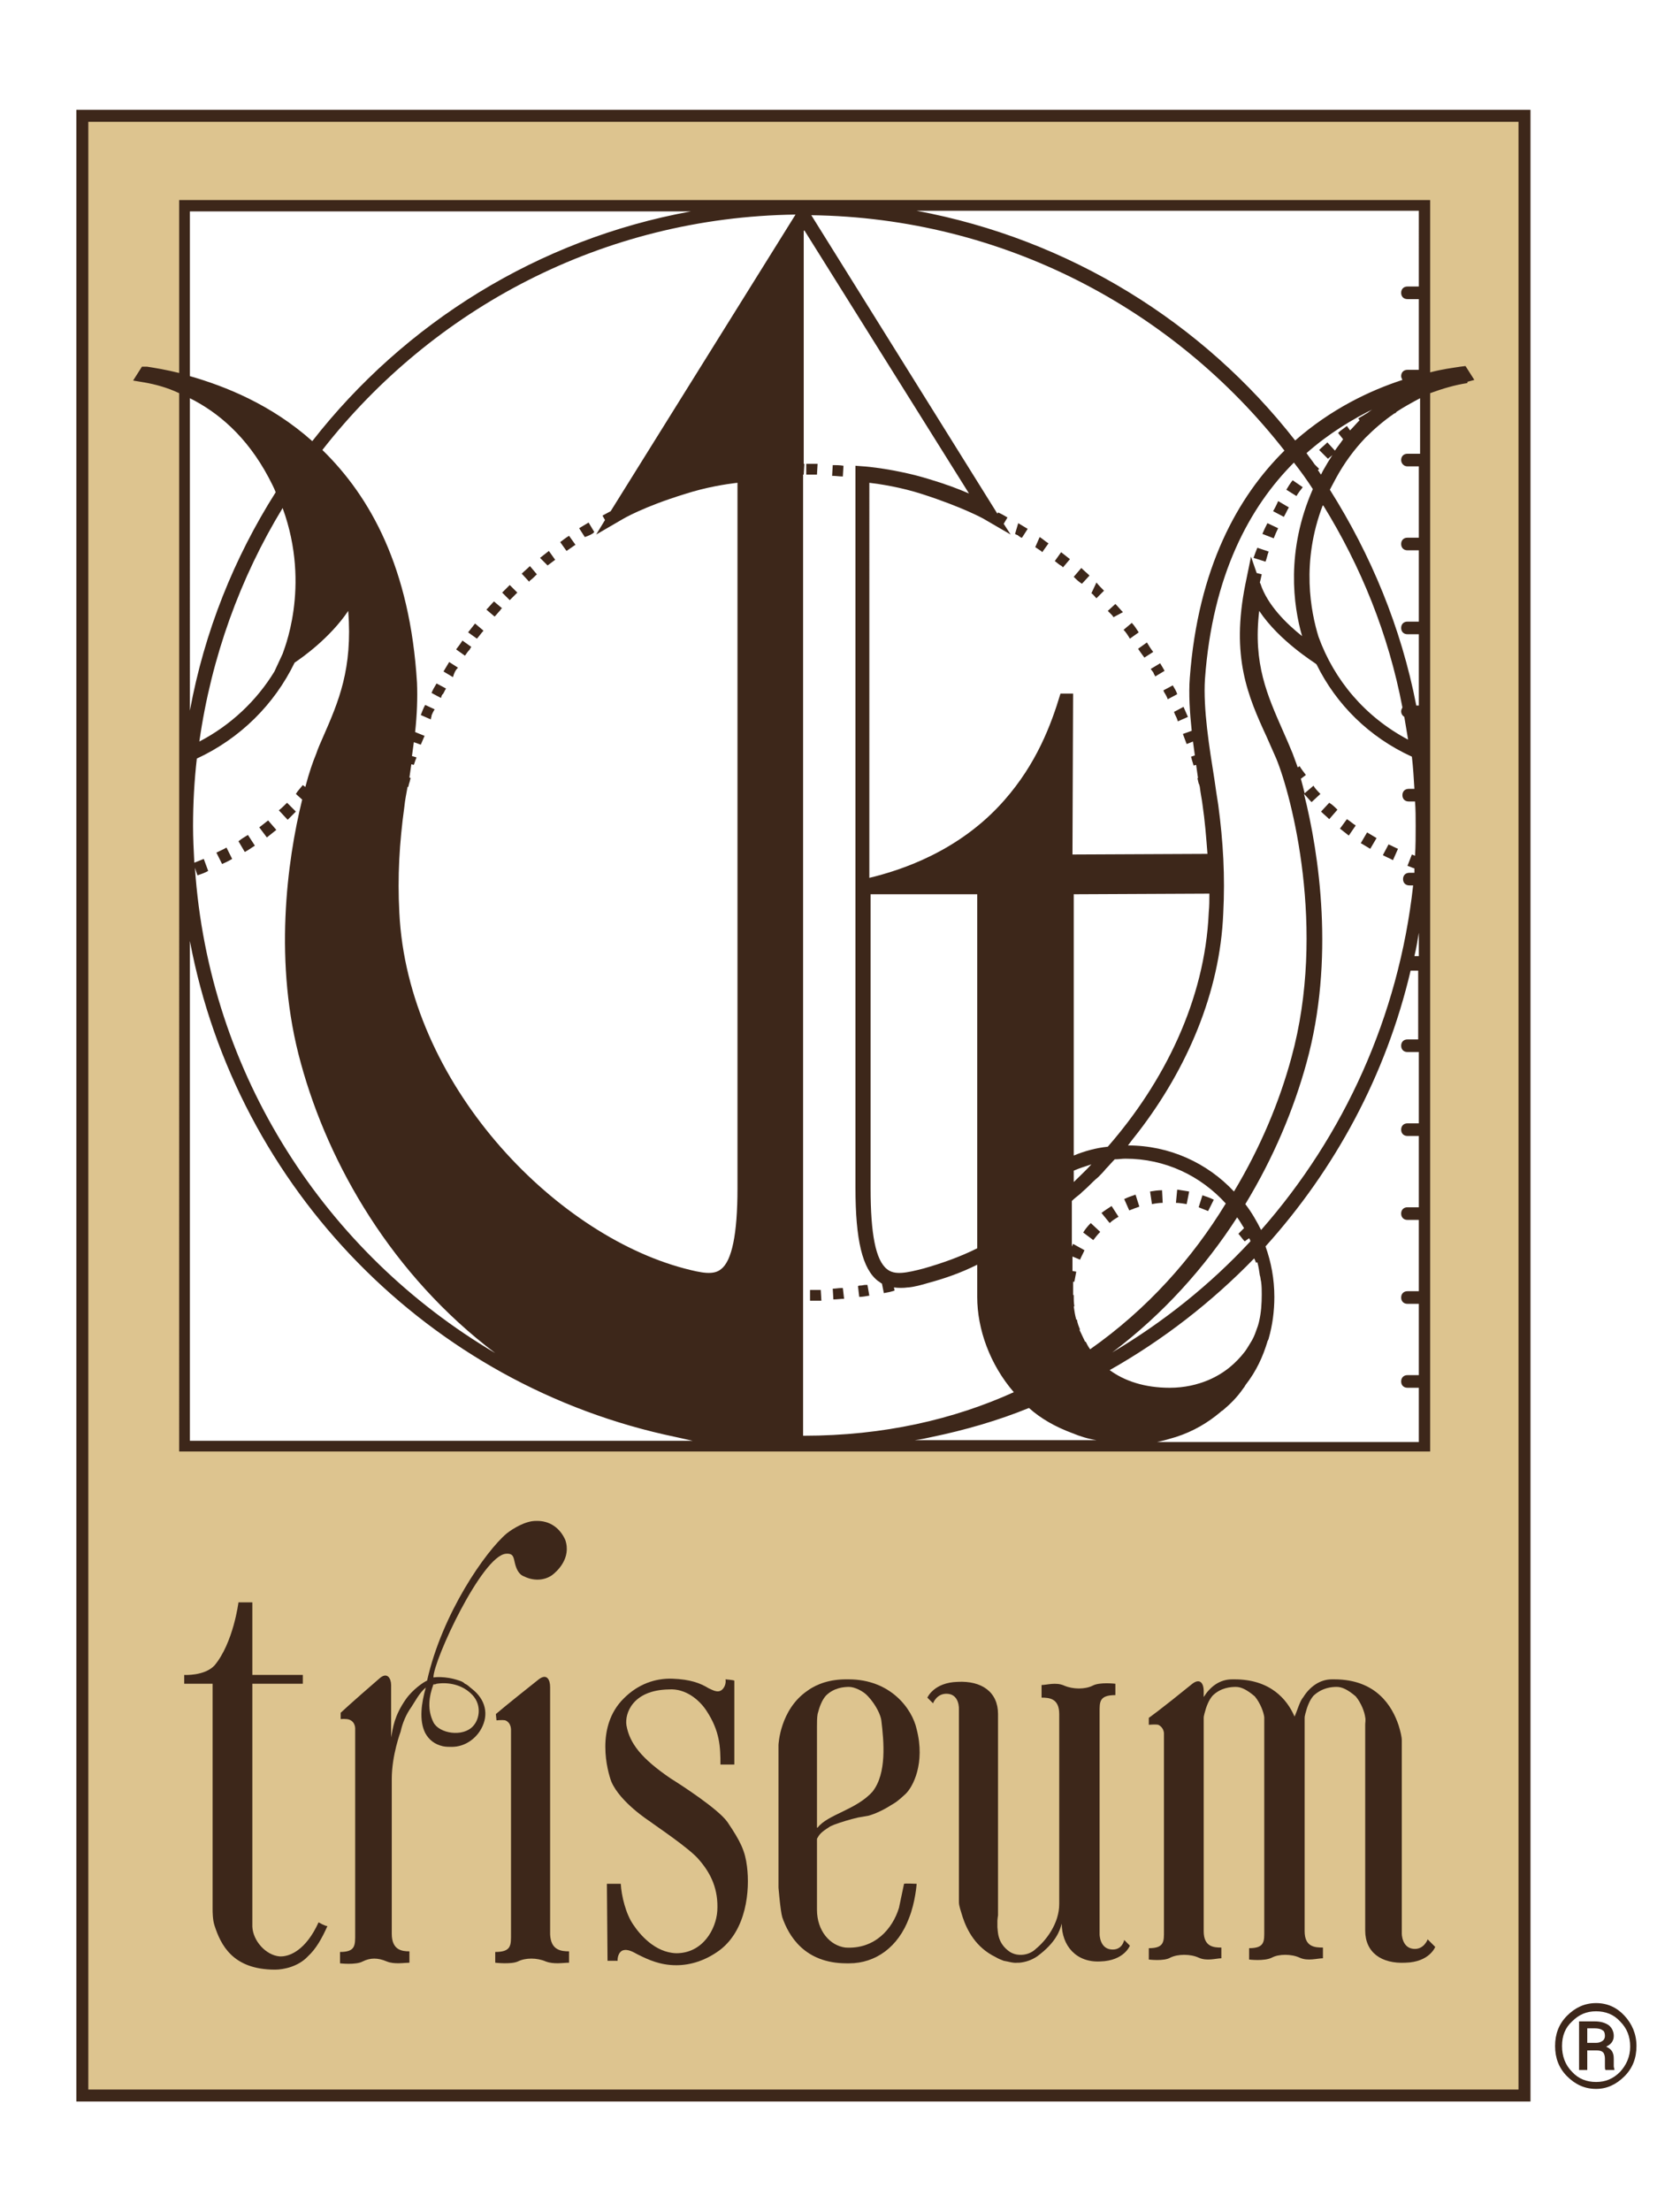 <?xml version="1.0" encoding="utf-8"?>
<!-- Generator: Adobe Illustrator 19.2.0, SVG Export Plug-In . SVG Version: 6.00 Build 0)  -->
<svg version="1.1" id="Layer_1" xmlns="http://www.w3.org/2000/svg" xmlns:xlink="http://www.w3.org/1999/xlink" x="0px" y="0px"
	 viewBox="0 0 266.3 350.3" style="enable-background:new 0 0 266.3 350.3;" xml:space="preserve">
<style type="text/css">
	.st0{fill:#DDC48F;}
	.st1{fill:#3D271A;}
</style>
<g>
	<g>
		<g>
			<path class="st0" d="M12.3,18.3v313.5h229.5V18.3H12.3z M225.8,229.3h-197V32.8h197V229.3z"/>
			<g>
				<path class="st1" d="M51.9,305.2c-0.9,2-1.8,3.6-3.1,4.8c-1.5,1.6-3.8,2.1-5.2,2.1c-6.7,0-8.6-3.9-9.6-7
					c-0.3-0.9-0.3-2.2-0.3-2.6v-8.4v-27.3h-4.5v-1.4c0,0,3.2,0.2,4.8-1.5c3-3.6,3.8-10,3.8-10H40v11.5H48v1.4H40
					c0,6.7,0,13.4,0,13.4v15.5v7.6c0,0,0,0.5,0,0.7c0,0.3,0,0.8,0,1.3c0.1,2.2,2.1,4.5,4.3,4.7c1.6,0.1,4.2-1,6.2-5.4
					C50.5,304.6,51.5,305.2,51.9,305.2z"/>
				<path class="st1" d="M76.3,273.9c-0.8,1.5-2.5,2.9-4.7,2.9c-0.5,0-0.9,0-1.4-0.1c-1.3-0.3-2.2-1-2.8-2.1c-1-2-0.6-4.8,0.1-7.2
					c-1,0.8-1.7,2.2-2.3,3.1c-0.8,1.1-1.4,2.5-1.7,3.9c0,0-1.4,3.7-1.4,7.5c0,9.1,0,24.5,0,24.5c0,2.6,1.6,2.8,2.8,2.8v1.8
					c-0.8,0-2.4,0.3-3.6-0.2c-1.4-0.6-2.6-0.6-3.8,0c-1.1,0.6-3.6,0.3-3.6,0.3v-1.8c2.5,0,2.4-1.1,2.4-2.9v-32.4
					c0,0,0.1-1.1-0.9-1.5c-0.5-0.2-1.4-0.1-1.4-0.1v-1c0,0,1.7-1.6,6.1-5.4c1.3-1.2,1.9,0,1.9,1c0,0.1,0,8.3,0,8.3
					c0.3-1.6,0.5-3.4,2.3-6c1.1-1.6,2.9-2.8,3.4-3c2.4-10.7,9.3-20.5,12.6-23.3c1-0.8,3-2,4.6-2c2.3-0.1,3.9,1.2,4.7,3
					c1,2.9-1.3,5-2.1,5.6c-1.3,0.9-3,0.9-4.4,0.2c-0.9-0.3-1.3-1.3-1.5-2.2c-0.2-0.8-0.2-1.5-1.4-1.4c-3.8,0.3-11.5,16.9-11.5,19.6
					c0,0,1.8-0.3,4.1,0.5c0.3,0.1,0.6,0.2,0.9,0.5c0.5,0.2,0.8,0.6,1.1,0.8C77,269.3,77.5,271.7,76.3,273.9z M74.6,268.3
					c-1.4-1.3-3.4-1.8-5.4-1.5c-0.2,0.1-0.3,0.1-0.5,0.1c-0.7,1.9-1,4,0,6c0.9,1.8,4.7,2.4,6.3,0.6
					C76.1,272.3,76.4,269.9,74.6,268.3z M90.2,309.2v1.8c-0.9,0-2.4,0.3-3.7-0.2c-1.4-0.6-3.2-0.6-4.4,0c-1.1,0.5-3.6,0.2-3.6,0.2
					v-1.7c2.6,0,2.5-1.1,2.5-2.9V278v-3.8c0,0,0.1-1.2-0.9-1.6c-0.5-0.1-1.4,0-1.4,0l-0.1-1c0,0,1.5-1.3,6.8-5.5
					c1.3-1,1.8,0.1,1.8,1.2c0,1.3,0,21.5,0,21.5c0,6.7,0,17.7,0,17.7C87.3,309,88.9,309.2,90.2,309.2z"/>
				<path class="st1" d="M114.1,309c-2.3,1.7-4.7,2.4-6.9,2.4c-2.6,0-4.5-0.9-6.1-1.7c-0.6-0.3-1.6-1-2.5-0.6
					c-0.8,0.5-0.7,1.6-0.7,1.6h-1.6l-0.1-12.2c0,0,2.1,0,2.2,0c0.1,1.9,0.8,4.8,2,6.5c1,1.5,3.4,4.4,6.8,4.5c4.2,0,6.3-3.8,6.5-6.7
					c0.2-3.4-1-5.9-2.8-8c-1.4-1.8-7-5.5-7.9-6.2c0,0-4.7-3-6.1-6.3c-0.6-1.6-2.6-8.7,2-13.2c2.2-2.2,4.9-3.2,7.7-3.1
					c2.8,0.1,4.4,0.7,5.7,1.5c0.5,0.2,1.5,0.9,2.2,0.2c0.7-0.7,0.5-1.6,0.5-1.6s1.2,0.1,1.4,0.2v13.3h-2.2c0-2.8-0.1-5.3-2.2-8.5
					c-1.1-1.7-3.3-3.6-6-3.4c-5.7,0.1-7,3.8-6.7,5.7c0.5,2.8,2.3,5.2,7,8.4c1.6,1,7.5,4.8,9,6.9c2.1,3.1,2.8,4.6,3.1,7
					C118.9,299.6,118.3,305.8,114.1,309z"/>
				<path class="st1" d="M137.7,287.7c-0.6,0.1-1.1,0.2-1.7,0.3c-1.3,0.3-2.6,0.7-3.7,1.1c-0.2,0.1-0.5,0.2-0.7,0.3
					c-0.9,0.6-1.6,1-2,1.8c-0.1,0.1-0.1,0.2-0.1,0.3v11.1c0,3.4,2.1,5.7,4.5,6c4.7,0.3,7.5-3,8.5-6.3c0.3-1.4,0.8-3.8,0.8-3.8
					c0.3-0.1,1.6,0,2,0c0,0-0.2,2.9-1.2,5.4c-1.7,4.6-5.3,7.2-9.5,7.2c0,0-0.1,0-0.2,0c0,0-0.1,0-0.2,0c-6.7,0-9.2-4.4-10.2-7.3
					c-0.3-1-0.6-4.7-0.6-4.7v-22.6c0,0,0.2-5.6,4.6-8.6c1.5-1.1,3.6-1.8,6.1-1.8c0.1,0,0.1,0,0.2,0c0.1,0,0.1,0,0.2,0
					c6.7,0,10.1,4.7,10.8,7.9c1.4,5.4-0.6,9.2-1.8,10.3c-1.2,1.1-1.5,1.3-2.2,1.7C139.6,287.1,138.1,287.6,137.7,287.7z
					 M129.6,289.6c1.6-2.1,6.1-2.8,8.7-5.7c2.3-2.9,1.8-8,1.4-11.3c-0.1-0.8-0.8-2.4-2.1-3.8c-0.8-0.9-2.2-1.5-3-1.5
					c-0.8,0-2.4,0.1-3.7,1.4c-0.6,0.7-1,1.7-1.3,2.9c-0.1,0.6-0.1,1.3-0.1,2V289.6z"/>
				<path class="st1" d="M179.1,308.3c0,0-0.9,2.4-4.7,2.5c-3.8,0.2-6.1-2.5-6.1-6c-0.3,1.1-0.9,3-3.9,5.2c-0.9,0.6-1.8,0.9-2.8,1
					c-0.1,0-0.2,0-0.2,0h-0.1c-0.7,0.1-1.5-0.2-2.2-0.3c-0.5-0.2-0.8-0.3-1.3-0.6c-3.1-1.5-4.5-4.2-5.2-6.3c-0.3-1-0.6-1.8-0.6-2.4
					v-0.2v-11.4v-6.2v-1v-4.9v-6.9c0,0,0.1-2.2-1.7-2.4c-1.8-0.2-2.4,1.5-2.4,1.5l-0.9-0.9c0,0,1-2.4,4.8-2.5
					c3.8-0.2,6.4,1.6,6.4,5.1c0,1,0,2.9,0,4.4v1.5v12.9v1.6v11.5c0,0-0.1,0.6-0.1,0.8c0,0.2,0,0.7,0,1.1c0.1,0.5-0.1,2.5,2,3.9
					c1.3,0.8,3.1,0.5,4.1-0.5c1.6-1.3,3.7-4,3.7-7.1v-1.7c0-6.3,0-10.8,0-10.8v-13.5c0-2.4,0-4.1,0-4.1c0-2.5-1.6-2.6-2.8-2.6V267
					c0.8,0,2.3-0.5,3.6,0.1c1.4,0.6,3.3,0.6,4.5,0c1.1-0.6,3.6-0.3,3.6-0.3v1.8c-2.6,0-2.5,1.1-2.5,2.8v3.9v24.1v0.2v0.9v6
					c0,0,0,2.2,1.8,2.4c1.8,0.2,2.1-1.5,2.1-1.5L179.1,308.3z"/>
				<path class="st1" d="M227.5,308.5c0,0-0.9,2.4-4.7,2.5c-3.8,0.2-6.4-1.6-6.4-5.1c0-1,0-2.8,0-4.4v-1.4v-13v-1.6v-11.5
					c0,0,0-0.6,0-0.8c0-0.2,0.1-0.7,0-1.1c-0.1-0.8-0.6-2.2-1.5-3.3c-1.3-1.1-2.2-1.5-3-1.5c-0.8,0-2.3,0.1-3.7,1.4
					c-0.6,0.7-1,1.7-1.3,2.9c0,0.1-0.1,0.3-0.1,0.6c0,9,0,16.2,0,16.2v13.5c0,2.4,0,4.1,0,4.1c0,2.5,1.6,2.6,2.9,2.6v1.7
					c-0.9,0-2.4,0.5-3.7-0.1c-1.3-0.6-3.3-0.6-4.4,0c-1.2,0.6-3.6,0.3-3.6,0.3v-1.8c2.5,0,2.4-1.1,2.4-2.8v-5.5v-7.7v-18.7
					c0,0,0-0.6,0-0.8c0-0.2,0-0.7,0-1.1c-0.1-0.8-0.6-2.2-1.5-3.3c-1.3-1.1-2.2-1.5-3-1.5c-0.8,0-2.4,0.1-3.7,1.4
					c-0.6,0.7-1,1.7-1.3,2.9c0,0.1-0.1,0.3-0.1,0.6c0,9,0,16.2,0,16.2v13.5c0,2.4,0,4.1,0,4.1c0,2.5,1.6,2.6,2.8,2.6v1.7
					c-0.8,0-2.3,0.5-3.6-0.1c-1.3-0.6-3.3-0.6-4.5,0c-1,0.6-3.4,0.3-3.4,0.3v-1.8c2.5,0,2.4-1.1,2.4-2.8v-3.9v-24.3v-1.7v-1.2
					c0,0,0.1-1-0.9-1.5c-0.5-0.1-1.5,0-1.5,0v-1.1c0,0,1.6-1.1,6.9-5.4c1.3-1,1.8,0.1,1.8,1.1c0,0.1,0,0.2,0,0.5v0.5
					c1-1.6,2.5-2.8,4.5-2.8c0.1,0,0.1,0,0.2,0c0.1,0,0.1,0,0.2,0c5.6,0,8.3,3.1,9.5,5.9c0.5-1.1,0.8-2.4,1.4-3.1
					c1-1.6,2.6-2.8,4.5-2.8c0.1,0,0.1,0,0.2,0c0.1,0,0.1,0,0.2,0c6.7,0,9.2,4.3,10.2,7.3c0.3,1,0.5,1.8,0.5,2.4v0.2v11.4v6.2v1v4.9
					v6.9c0,0,0,2.2,1.8,2.4c1.7,0.2,2.3-1.5,2.3-1.5L227.5,308.5z"/>
			</g>
			<g>
				<path class="st1" d="M242.6,333H12.1V17.4h230.5V333z M14,331.1h226.7V19.3H14V331.1z"/>
			</g>
		</g>
		<g>
			<path class="st1" d="M179.4,98.7l-1.3,1.1c0.4,0.4,0.7,0.9,1,1.4l1.4-1C180.1,99.6,179.8,99.1,179.4,98.7z"/>
			<path class="st1" d="M170.2,91.4c0.4,0.4,0.8,0.8,1.3,1.1l1.2-1.3c-0.4-0.4-0.9-0.8-1.3-1.2L170.2,91.4z"/>
			<path class="st1" d="M173,94c0.3,0.2,0.5,0.5,0.7,0.7c0,0,0.1,0.1,0.1,0.1h0c0,0,0,0,0,0l0,0c0,0,0,0,0,0l0,0c0,0,0,0,0,0
				c0,0,0,0,0,0c0,0,0,0,0,0l0,0c0,0,0,0,0,0c0,0,0,0,0,0c0,0,0,0,0,0c0,0,0,0,0,0c0,0,0,0,0,0l0,0c0,0,0,0,0,0c0,0,0,0,0,0
				c0,0,0,0,0,0c0,0,0,0,0,0c0,0,0,0,0,0c0,0,0,0,0,0c0,0,0,0,0,0c0,0,0,0,0,0c0,0,0,0,0,0c0,0,0,0,0,0c0,0,0,0,0,0c0,0,0,0,0,0l0,0
				c0,0,0,0,0,0c0,0,0,0,0,0c0,0,0,0,0,0l1.2-1.2c-0.4-0.4-0.8-0.8-1.2-1.3L173,94z"/>
			<path class="st1" d="M129.1,75.2L129.1,75.2C129.1,75.2,129.1,75.2,129.1,75.2L129.1,75.2C129.2,75.3,129.2,75.3,129.1,75.2
				L129.1,75.2C129.2,75.3,129.2,75.3,129.1,75.2C129.2,75.3,129.2,75.3,129.1,75.2c0.1,0,0.1,0,0.1,0h0c0,0,0,0,0,0s0,0,0,0h0
				c0,0,0,0,0,0c0,0,0,0,0,0c0,0,0,0,0,0h0c0,0,0,0,0,0c0,0,0,0,0,0c0.1,0,0.2,0,0.3,0l0.1-1.7c-0.6,0-1.2,0-1.8,0l0,1.7
				C128.4,75.2,128.7,75.2,129.1,75.2C129.1,75.2,129.1,75.2,129.1,75.2z"/>
			<path class="st1" d="M175.6,96.8c0.1,0.1,0.3,0.3,0.4,0.4v0c0,0,0,0,0,0c0,0,0,0,0,0l0,0c0,0,0,0,0,0v0c0,0,0,0,0,0c0,0,0,0,0,0
				c0,0,0,0,0,0c0,0,0,0,0,0c0,0,0,0,0,0c0,0,0,0,0,0c0,0,0,0,0,0l0,0c0,0,0,0,0,0c0,0,0,0,0,0c0,0,0,0,0,0v0c0,0,0,0,0,0l0,0
				c0.2,0.2,0.4,0.4,0.5,0.6L178,97c-0.4-0.4-0.8-0.9-1.2-1.3L175.6,96.8z"/>
			<path class="st1" d="M160.9,84.6c0.1,0.1,0.2,0.1,0.4,0.2c0,0,0,0,0,0c0,0,0,0,0,0c0,0,0,0,0,0s0,0,0,0c0,0,0,0,0,0s0,0,0,0
				s0,0,0,0c0,0,0,0,0,0c0,0,0,0,0,0l0,0c0,0,0,0,0,0c0,0,0,0,0,0c0,0,0,0,0,0h0c0,0,0.1,0,0.1,0.1c0,0,0,0,0,0s0,0,0,0c0,0,0,0,0,0
				v0c0,0,0,0,0,0c0.1,0,0.1,0.1,0.2,0.1h0c0,0,0,0,0,0l0,0c0,0,0,0,0,0l0,0c0,0,0,0,0,0h0c0,0,0,0,0,0c0,0,0,0,0,0c0,0,0,0,0,0
				c0,0,0,0,0,0c0,0,0,0,0,0c0,0,0,0,0,0c0,0,0,0,0,0c0,0,0,0,0,0c0,0,0,0,0,0c0,0,0,0,0,0c0,0,0,0,0,0c0,0,0,0,0,0
				c0.1,0.1,0.2,0.2,0.4,0.2l0.9-1.4c-0.5-0.3-1-0.6-1.5-0.9L160.9,84.6z"/>
			<path class="st1" d="M128.9,204.4L128.9,204.4L128.9,204.4L128.9,204.4C128.9,204.4,128.9,204.4,128.9,204.4L128.9,204.4
				L128.9,204.4L128.9,204.4l-0.1,0h0h0c0,0,0,0,0,0h0h0h0h0h0h0c0,0,0,0,0,0h0h0h0h0h0c-0.1,0-0.3,0-0.4,0l0,1.7c0.6,0,1.2,0,1.8,0
				l-0.1-1.7C129.6,204.4,129.3,204.4,128.9,204.4L128.9,204.4z"/>
			<path class="st1" d="M133.7,73.8c-0.6-0.1-1.2-0.1-1.7-0.1l-0.1,1.7c0.6,0,1.1,0.1,1.7,0.1L133.7,73.8z"/>
			<path class="st1" d="M133.4,204.1C133.4,204.1,133.4,204.1,133.4,204.1L133.4,204.1C133.4,204.1,133.4,204.1,133.4,204.1
				C133.4,204.1,133.4,204.1,133.4,204.1L133.4,204.1C133.4,204.1,133.4,204.1,133.4,204.1C133.3,204.1,133.3,204.1,133.4,204.1
				l-0.1,0c0,0,0,0,0,0c-0.4,0-0.9,0.1-1.3,0.1l0.1,1.7c0.6,0,1.2-0.1,1.7-0.1l-0.2-1.7C133.6,204.1,133.5,204.1,133.4,204.1
				L133.4,204.1z"/>
			<path class="st1" d="M167.2,88.9c0.4,0.3,0.7,0.6,1.1,0.8l0,0c0,0,0,0,0,0c0,0,0,0,0,0c0,0,0,0,0,0s0,0,0,0c0,0,0,0,0,0
				c0,0,0,0,0,0l0,0c0.1,0.1,0.1,0.1,0.2,0.2l1.1-1.3c-0.5-0.4-0.9-0.7-1.4-1.1L167.2,88.9z"/>
			<path class="st1" d="M164.1,86.7c0.3,0.2,0.6,0.4,0.9,0.6h0c0,0,0.1,0,0.1,0.1c0,0,0,0,0,0c0,0,0,0,0,0c0,0,0,0,0,0c0,0,0,0,0,0
				c0,0,0,0,0,0s0,0,0,0c0,0,0,0,0,0c0,0,0,0,0,0c0,0,0,0,0,0c0,0,0,0,0,0c0,0,0,0,0,0c0,0,0,0,0,0c0,0,0,0,0,0c0,0,0,0,0,0
				c0,0,0,0,0,0c0,0,0,0,0,0c0,0,0,0,0,0c0,0,0,0,0,0c0,0,0,0,0,0c0,0,0,0,0,0c0,0,0,0,0,0c0,0,0,0,0,0c0,0,0,0,0,0h0c0,0,0,0,0,0
				c0,0,0,0,0,0c0,0,0,0,0,0c0,0,0.1,0.1,0.1,0.1l1-1.4c-0.5-0.3-0.9-0.7-1.4-1L164.1,86.7z"/>
			<path class="st1" d="M185.9,108.6l-1.5,0.8c0.1,0.1,0.1,0.3,0.2,0.4c0,0,0,0,0,0c0,0,0,0,0,0c0,0,0,0,0,0l0,0c0,0,0,0,0,0
				c0.2,0.3,0.4,0.7,0.5,1l1.5-0.8C186.5,109.6,186.2,109.1,185.9,108.6z"/>
			<path class="st1" d="M72.5,105.9L72.5,105.9C72.5,105.9,72.5,105.9,72.5,105.9C72.5,105.8,72.5,105.8,72.5,105.9
				C72.5,105.8,72.5,105.8,72.5,105.9C72.5,105.8,72.5,105.8,72.5,105.9C72.5,105.8,72.5,105.8,72.5,105.9
				C72.5,105.8,72.5,105.8,72.5,105.9C72.5,105.8,72.5,105.8,72.5,105.9C72.5,105.8,72.5,105.8,72.5,105.9c0.1-0.1,0.1-0.1,0.1-0.1
				c0,0,0,0,0,0c0,0,0,0,0,0s0,0,0,0c0,0,0,0,0,0c0,0,0,0,0,0c0,0,0,0,0,0v0c0,0,0,0,0,0c0,0,0,0,0,0s0,0,0,0c0,0,0,0,0,0
				c0,0,0,0,0,0c0,0,0,0,0,0c0,0,0,0,0,0c0,0,0,0,0,0c0,0,0,0,0,0c0,0,0,0,0,0l-1.4-0.9c-0.3,0.5-0.6,1-0.9,1.5l1.5,0.9
				C72,106.6,72.2,106.2,72.5,105.9z"/>
			<path class="st1" d="M79.3,96.7C79.3,96.7,79.3,96.7,79.3,96.7C79.3,96.7,79.3,96.7,79.3,96.7C79.3,96.7,79.3,96.7,79.3,96.7
				C79.3,96.7,79.3,96.7,79.3,96.7C79.3,96.7,79.3,96.7,79.3,96.7L79.3,96.7C79.4,96.7,79.4,96.7,79.3,96.7
				C79.4,96.7,79.4,96.7,79.3,96.7c0.1-0.2,0.2-0.3,0.3-0.3l-1.3-1.1c-0.4,0.4-0.8,0.9-1.2,1.3l1.3,1.1C78.8,97.3,79,97,79.3,96.7z"
				/>
			<path class="st1" d="M76.5,100.1L76.5,100.1C76.5,100.1,76.5,100.1,76.5,100.1C76.5,100.1,76.5,100.1,76.5,100.1
				C76.5,100.1,76.5,100.1,76.5,100.1C76.5,100.1,76.5,100.1,76.5,100.1C76.5,100.1,76.5,100.1,76.5,100.1
				C76.5,100.1,76.5,100.1,76.5,100.1C76.5,100.1,76.5,100.1,76.5,100.1C76.5,100,76.5,100,76.5,100.1c0.1-0.1,0.1-0.1,0.1-0.1
				c0,0,0,0,0,0c0,0,0,0,0,0s0,0,0,0s0,0,0,0c0,0,0,0,0,0c0,0,0,0,0,0c0,0,0,0,0,0s0,0,0,0c0,0,0,0,0,0c0,0,0,0,0,0c0,0,0,0,0,0
				c0,0,0,0,0,0c0,0,0,0,0,0c0,0,0,0,0,0c0,0,0,0,0,0c0,0,0,0,0,0c0,0,0,0,0,0s0,0,0,0s0,0,0,0c0,0,0,0,0,0c0,0,0,0,0,0c0,0,0,0,0,0
				c0,0,0,0,0,0c0,0,0,0,0,0c0,0,0,0,0,0c0,0,0,0,0,0c0,0,0,0,0,0c0,0,0,0,0,0c0,0,0,0,0,0c0,0,0,0,0,0c0,0,0,0,0,0c0,0,0,0,0,0
				c0,0,0,0,0,0c0,0,0,0,0,0c0,0,0,0,0,0c0,0,0,0,0,0c0,0,0,0,0,0c0,0,0,0,0,0c0,0,0,0,0,0c0,0,0,0,0,0c0,0,0,0,0,0c0,0,0,0,0,0
				c0,0,0,0,0,0c0,0,0,0,0,0l0,0c0,0,0,0,0,0l0,0c0,0,0,0,0,0s0,0,0,0c0,0,0,0,0,0c0,0,0,0,0,0c0,0,0,0,0,0c0,0,0,0,0,0c0,0,0,0,0,0
				c0,0,0,0,0,0c0,0,0,0,0,0c0,0,0,0,0,0s0,0,0,0l0,0c0,0,0,0,0,0l0,0c0,0,0,0,0-0.1l0,0c0,0,0,0,0,0v0l-1.3-1.1
				c-0.4,0.5-0.7,0.9-1.1,1.4l1.4,1C76.2,100.5,76.3,100.3,76.5,100.1z"/>
			<path class="st1" d="M74.3,103.1L74.3,103.1C74.3,103,74.3,103,74.3,103.1L74.3,103.1C74.3,103,74.3,103,74.3,103.1L74.3,103.1
				C74.3,103,74.4,103,74.3,103.1C74.4,103,74.4,103,74.3,103.1c0.1-0.1,0.1-0.1,0.1-0.1s0,0,0,0c0,0,0,0,0,0c0,0,0,0,0,0l0,0
				c0,0,0,0,0,0h0c0,0,0,0,0,0l0,0c0,0,0,0,0,0c0,0,0,0,0,0c0.1-0.2,0.2-0.3,0.3-0.5l-1.4-1c-0.3,0.5-0.7,1-1,1.4l1.4,1
				C74,103.5,74.1,103.3,74.3,103.1z"/>
			<path class="st1" d="M70.1,110.1C70.1,110.1,70.1,110.1,70.1,110.1C70.1,110.1,70.1,110.1,70.1,110.1
				C70.1,110,70.1,110,70.1,110.1C70.1,110,70.1,110,70.1,110.1C70.1,110,70.1,110,70.1,110.1C70.1,110,70.1,110,70.1,110.1
				C70.1,110,70.1,110,70.1,110.1C70.1,110,70.1,110,70.1,110.1c0-0.1,0.1-0.1,0.1-0.1v0c0,0,0,0,0,0c0.2-0.3,0.3-0.6,0.5-0.9v0
				c0,0,0,0,0,0v0c0,0,0,0,0,0c0,0,0,0,0,0c0,0,0,0,0,0l0,0c0,0,0,0,0,0c0,0,0,0,0,0c0,0,0,0,0,0c0,0,0,0,0,0c0,0,0,0,0,0
				c0,0,0,0,0,0l-1.5-0.8c-0.3,0.5-0.6,1-0.8,1.5l1.5,0.8C70,110.3,70,110.2,70.1,110.1z"/>
			<path class="st1" d="M137.8,205.3l-0.3-1.7c-0.1,0-0.2,0-0.3,0h0c0,0,0,0,0,0c0,0,0,0,0,0c0,0,0,0,0,0c0,0,0,0,0,0
				c-0.3,0-0.5,0.1-0.8,0.1h0c0,0,0,0,0,0h0c0,0,0,0,0,0h0c0,0,0,0,0,0h0c0,0,0,0,0,0c0,0,0,0,0,0h0c0,0,0,0,0,0h0
				c-0.1,0-0.3,0-0.4,0.1l0.2,1.7C136.7,205.5,137.2,205.4,137.8,205.3z"/>
			<path class="st1" d="M68.4,113.5C68.4,113.5,68.4,113.5,68.4,113.5C68.4,113.5,68.4,113.5,68.4,113.5
				C68.4,113.5,68.4,113.5,68.4,113.5C68.4,113.5,68.4,113.5,68.4,113.5C68.4,113.5,68.4,113.5,68.4,113.5
				C68.4,113.5,68.4,113.4,68.4,113.5C68.4,113.4,68.4,113.4,68.4,113.5L68.4,113.5c0-0.1,0-0.1,0-0.1c0.1-0.3,0.3-0.7,0.5-1
				c0,0,0,0,0,0c0,0,0,0,0,0c0,0,0,0,0,0c0,0,0,0,0,0c0,0,0,0,0,0c0,0,0,0,0,0c0,0,0,0,0,0s0,0,0,0c0,0,0,0,0,0c0,0,0,0,0,0
				l-1.5-0.7c-0.3,0.5-0.5,1.1-0.7,1.6l1.6,0.7C68.3,113.7,68.4,113.6,68.4,113.5z"/>
			<path class="st1" d="M183.9,105.1l-1.5,0.9c0.1,0.1,0.2,0.3,0.3,0.4c0,0,0,0,0,0c0,0,0,0,0,0c0,0,0,0,0,0c0,0,0,0,0,0
				c0,0,0,0,0,0c0,0,0,0,0,0c0,0,0,0,0,0c0,0,0,0,0,0c0,0,0,0,0,0l0,0c0,0,0,0,0,0c0.1,0.1,0.2,0.3,0.2,0.4v0c0,0,0,0,0,0
				c0,0,0,0,0,0c0,0,0,0,0,0c0,0,0,0,0,0s0,0,0,0c0,0,0,0,0,0s0,0,0,0c0,0,0,0,0,0c0,0,0,0,0,0c0,0,0,0,0,0v0
				c0.1,0.1,0.2,0.3,0.2,0.4l1.5-0.9C184.5,106.1,184.2,105.6,183.9,105.1z"/>
			<path class="st1" d="M186.1,112.8c0,0.1,0.1,0.2,0.1,0.3c0,0,0,0,0,0c0,0,0,0,0,0c0,0,0,0,0,0l0,0c0,0,0,0,0,0v0
				c0.2,0.4,0.4,0.8,0.5,1.2l1.6-0.7c-0.2-0.5-0.5-1.1-0.7-1.6L186.1,112.8z"/>
			<path class="st1" d="M81.4,94.5L81.4,94.5C81.4,94.5,81.4,94.4,81.4,94.5L81.4,94.5c0.1-0.1,0.1-0.1,0.1-0.1c0,0,0,0,0,0s0,0,0,0
				l0,0c0,0,0,0,0,0c0,0,0,0,0,0s0,0,0,0c0,0,0,0,0,0c0,0,0,0,0,0c0,0,0,0,0,0c0,0,0,0,0,0c0,0,0,0,0,0c0,0,0,0,0,0c0,0,0,0,0,0
				c0,0,0,0,0,0c0,0,0,0,0,0c0,0,0,0,0,0c0,0,0,0,0,0c0,0,0,0,0,0c0,0,0,0,0,0c0,0,0,0,0,0c0,0,0,0,0,0c0,0,0,0,0,0c0,0,0,0,0,0
				s0,0,0,0c0,0,0,0,0,0c0,0,0,0,0,0c0,0,0,0,0,0c0,0,0,0,0,0c0.2-0.2,0.4-0.4,0.5-0.5l-1.2-1.2c-0.4,0.4-0.8,0.8-1.2,1.2l1.2,1.2
				C81.2,94.7,81.3,94.6,81.4,94.5z"/>
			<path class="st1" d="M181.8,101.8l-1.4,1c0.2,0.3,0.4,0.6,0.7,1l0,0c0,0,0,0,0,0l0,0c0,0,0,0,0,0c0,0,0,0,0,0c0,0,0,0,0,0
				c0,0,0,0,0,0l0,0c0.1,0.1,0.2,0.3,0.3,0.4l1.4-0.9C182.4,102.8,182.1,102.3,181.8,101.8z"/>
			<path class="st1" d="M94,84.5L94,84.5C94,84.5,94.1,84.5,94,84.5C94.1,84.5,94.1,84.5,94,84.5C94.1,84.5,94.1,84.5,94,84.5
				L94,84.5C94.1,84.5,94.1,84.5,94,84.5C94.1,84.5,94.1,84.5,94,84.5C94.1,84.5,94.1,84.5,94,84.5L94,84.5c0.1-0.1,0.1-0.1,0.1-0.1
				c0,0,0,0,0,0s0,0,0,0s0,0,0,0c0,0,0,0,0,0c0,0,0,0,0,0l0,0c0,0,0,0,0,0l0,0c0,0,0,0,0,0h0c0,0,0,0,0,0h0c0,0,0.1-0.1,0.1-0.1
				l-0.9-1.5c-0.5,0.3-1,0.6-1.5,0.9l0.9,1.4C93.3,84.9,93.7,84.7,94,84.5z"/>
			<path class="st1" d="M84,92L84,92C84,92,84,92,84,92C84,92,84,92,84,92C84,92,84,92,84,92C84,92,84,92,84,92C84,92,84,92,84,92
				C84,92,84,92,84,92C84,92,84,92,84,92c0.4-0.3,0.7-0.6,1-0.9h0c0,0,0,0,0,0c0,0,0,0,0,0c0,0,0,0,0,0c0,0,0,0,0,0l0,0
				c0,0,0.1-0.1,0.1-0.1L84,89.7c-0.4,0.4-0.9,0.8-1.3,1.2l1.2,1.3C83.9,92.1,83.9,92.1,84,92z"/>
			<path class="st1" d="M86.8,89.6c0.4-0.3,0.8-0.6,1.2-0.9h0c0,0,0,0,0,0l0,0c0,0,0,0,0,0l0,0c0,0,0,0,0,0c0,0,0,0,0,0c0,0,0,0,0,0
				c0,0,0,0,0,0c0,0,0,0,0,0c0,0,0,0,0,0c0,0,0,0,0,0l-1-1.4c-0.5,0.4-0.9,0.7-1.4,1.1L86.8,89.6C86.8,89.6,86.8,89.6,86.8,89.6z"/>
			<path class="st1" d="M91.1,86.4L91.1,86.4C91.1,86.4,91.1,86.4,91.1,86.4C91.1,86.4,91.1,86.4,91.1,86.4
				C91.1,86.4,91.1,86.4,91.1,86.4c0.1,0,0.1-0.1,0.1-0.1l-1-1.4c-0.5,0.3-1,0.7-1.4,1l1,1.4C90.2,87,90.7,86.7,91.1,86.4z"/>
			<path class="st1" d="M171.7,195.3l1.6,1.2c0.3-0.4,0.7-0.9,1.1-1.3l-1.5-1.4C172.4,194.3,172,194.8,171.7,195.3z"/>
			<path class="st1" d="M190,191.3c0.5,0.2,1,0.4,1.5,0.6l0.9-1.8c-0.6-0.3-1.2-0.5-1.8-0.7L190,191.3z"/>
			<path class="st1" d="M186.4,190.6c0.5,0,1.1,0.1,1.7,0.2l0.4-2c-0.6-0.1-1.3-0.2-1.9-0.3L186.4,190.6z"/>
			<path class="st1" d="M182.3,188.8l0.3,2c0.5-0.1,1.1-0.2,1.7-0.2l-0.1-2C183.5,188.6,182.9,188.7,182.3,188.8z"/>
			<path class="st1" d="M174.6,192.2l1.3,1.6c0.4-0.4,0.9-0.7,1.4-1l-1.1-1.7C175.6,191.5,175.1,191.8,174.6,192.2z"/>
			<path class="st1" d="M178.2,190l0.8,1.8c0.5-0.2,1-0.4,1.6-0.6l-0.6-1.9C179.4,189.5,178.8,189.7,178.2,190z"/>
			<path class="st1" d="M36.8,136.1l-0.9-1.8c-0.5,0.3-1,0.5-1.6,0.8l0.9,1.8C35.7,136.7,36.3,136.4,36.8,136.1z"/>
			<path class="st1" d="M40.4,134l-1.1-1.7c-0.5,0.3-1,0.6-1.5,1l1,1.7C39.4,134.7,39.9,134.3,40.4,134z"/>
			<path class="st1" d="M43.8,131.5l-1.3-1.5c-0.5,0.4-0.9,0.7-1.4,1.1l1.2,1.6C42.8,132.3,43.3,131.9,43.8,131.5z"/>
			<path class="st1" d="M46.9,128.6l-1.4-1.4c-0.4,0.4-0.8,0.8-1.3,1.2l1.4,1.5C46,129.5,46.4,129.1,46.9,128.6z"/>
			<path class="st1" d="M198.7,88.4l1.9,0.6c0.2-0.5,0.3-1.1,0.5-1.6l-1.8-0.6C199.1,87.3,198.9,87.8,198.7,88.4z"/>
			<path class="st1" d="M200.1,84.6l1.8,0.7c0.2-0.5,0.4-1,0.7-1.6l-1.7-0.8C200.6,83.5,200.3,84.1,200.1,84.6z"/>
			<path class="st1" d="M205.5,78.6c0.3-0.5,0.6-0.9,1-1.4l-1.6-1.1c-0.4,0.5-0.7,1-1,1.5L205.5,78.6z"/>
			<path class="st1" d="M201.8,81l1.7,0.9c0.3-0.5,0.5-1,0.8-1.5l-1.7-1C202.4,79.9,202.1,80.5,201.8,81z"/>
			<path class="st1" d="M212.4,131.3c0.5,0.4,0.9,0.7,1.4,1.1l1.1-1.6c-0.5-0.3-0.9-0.7-1.4-1L212.4,131.3z"/>
			<path class="st1" d="M215.7,133.6c0.5,0.3,1,0.6,1.5,0.9l1-1.7c-0.5-0.3-1-0.6-1.5-0.9L215.7,133.6z"/>
			<path class="st1" d="M219.2,135.5c0.5,0.3,1.1,0.5,1.6,0.8l0.8-1.8c-0.5-0.2-1-0.5-1.5-0.7L219.2,135.5z"/>
			<path class="st1" d="M209.4,128.6c0.4,0.4,0.9,0.8,1.3,1.2l1.3-1.5c-0.4-0.4-0.8-0.8-1.3-1.1L209.4,128.6z"/>
			<path class="st1" d="M232.6,60.5l1.1-0.3l-1.4-2.2l-0.8,0.1c-1.3,0.2-2.9,0.4-4.8,0.9V31.7H28.4v27.4c-2-0.5-3.8-0.8-5.1-1
				l-0.8,0l-1.4,2.2l1.8,0.3c1.7,0.3,3.6,0.8,5.5,1.7V230h198.3V62.3c1.9-0.7,3.9-1.3,5.9-1.6L232.6,60.5z M199.9,194.9
				c-0.7-1.4-1.5-2.8-2.5-4.1c4.5-7.4,7.7-15.1,9.7-22.4c4.5-16.3,2-33.1-0.4-42.6c0.4,0.4,0.8,0.9,1.2,1.3l1.4-1.3
				c-0.4-0.4-0.8-0.8-1.1-1.3l-1.4,1.2c-0.2-0.8-0.4-1.6-0.6-2.3l0.8-0.6c-0.3-0.4-0.7-0.9-1-1.4l-0.3,0.2c-0.3-0.9-0.6-1.6-0.8-2.2
				c-0.5-1.2-1-2.4-1.5-3.5c-2.5-5.7-4.8-10.7-3.8-19.1c3.2,4.8,8.8,8.2,9,8.4l0.1,0.1c3.1,6.3,8.3,11.5,15.1,14.6
				c0.2,1.7,0.3,3.4,0.4,5.1h-0.9c-0.6,0-1,0.4-1,1c0,0.6,0.4,1,1,1h1c0.1,1.3,0.1,2.6,0.1,3.9c0,1.6,0,3.1-0.1,4.7
				c-0.2-0.1-0.3-0.1-0.5-0.2l-0.7,1.8c0.4,0.1,0.7,0.3,1.1,0.4c0,0.2,0,0.5,0,0.7h-0.8c-0.6,0-1,0.4-1,1c0,0.6,0.4,1,1,1h0.6
				C221.7,161.1,213,180,199.9,194.9z M216.8,65.4L216.8,65.4c-0.5,0.3-1,0.6-1.5,0.9l0.2,0.3c-0.5,0.5-1,1.1-1.5,1.6l-0.5-0.7
				c-0.5,0.4-1,0.7-1.4,1.1l0.8,1c-0.4,0.6-0.9,1.2-1.3,1.8l-1.2-1.3c-0.4,0.4-0.9,0.8-1.3,1.2l1.4,1.4c0.2-0.2,0.5-0.4,0.7-0.6
				c-0.5,0.8-1,1.6-1.5,2.5c-0.1,0.2-0.2,0.4-0.3,0.6c-0.2-0.2-0.3-0.5-0.5-0.7c0.1-0.1,0.1-0.1,0.2-0.2l-0.7-0.7
				c-0.4-0.6-0.9-1.2-1.3-1.8c3.5-3.1,7.3-5.4,10.8-7.1C217.4,64.9,217.1,65.2,216.8,65.4z M208.1,77.5c-4.3,9.8-3.1,18.5-1.7,23.3
				c-2.4-1.9-5.5-4.9-6.6-8.3l-0.1-0.2c0.1-0.4,0.2-0.8,0.3-1.3l-0.8-0.2l-0.9-2.6l-0.9,4.4c-2.3,11.5,0.4,17.7,3.4,24.2
				c0.5,1.1,1,2.3,1.5,3.4c2.4,5.8,8,27,2.4,47.4c-1.9,7-4.9,14.2-9.1,21.2c-4.2-4.5-10.2-7.3-16.8-7.3c0.2-0.3,0.4-0.5,0.6-0.8l0,0
				c0.4-0.5,0.7-0.9,1.1-1.4l0,0c7.6-9.9,12.9-22,13.4-34.6c0.3-5.8,0-11.3-0.8-17.2c-0.2-1.2-0.4-2.6-0.6-4
				c-0.8-5-1.8-11.2-1.5-15.9c1.2-16.5,7.1-27.3,14.1-34.3C206.2,74.7,207.2,76.1,208.1,77.5z M197.3,196.7l0.7-0.5
				c0.1,0.2,0.2,0.3,0.2,0.5c-6.4,6.9-13.8,12.8-21.9,17.6c8.1-6.1,14.7-13.5,19.8-21.4c0.4,0.5,0.7,1.1,1.1,1.7l-0.9,0.9
				C196.6,195.8,196.9,196.3,197.3,196.7z M127.4,75.2L127.4,75.2L127.4,75.2L127.4,75.2L127.4,75.2l0.1-1.7c0,0,0,0-0.1,0V36.6
				l0.1-0.1l26.1,41.7c-1.6-0.7-3.7-1.5-6.4-2.3c-5.2-1.6-10.1-2-10.3-2l-1.3-0.1v114.4c0,8.3,1.1,12.9,3.6,14.8
				c0.2,0.1,0.4,0.3,0.6,0.4l0.3,1.5c0.6-0.1,1.1-0.2,1.7-0.4l-0.1-0.5c0.7,0.1,1.5,0.1,2.2,0l0,0c0,0,0.1,0,0.1,0
				c1-0.1,2.1-0.4,3.1-0.7c2.6-0.7,5.2-1.6,7.8-2.9c0,2.2,0,3.9,0,5.1c0,5.1,2,10.7,5.8,15.1c-9.5,4.3-20.6,6.9-33.3,6.9
				c0,0,0,0-0.1,0V75.2z M172.8,213.8c-0.3-0.4-0.5-0.8-0.7-1.2l-0.1,0c-0.3-0.6-0.6-1.3-0.9-1.9l0.1,0c-0.2-0.5-0.4-1-0.5-1.6
				l-0.1,0c-0.2-0.7-0.3-1.4-0.4-2.1l0.1,0c-0.1-0.6-0.1-1.1-0.1-1.7v-0.1l-0.1,0c0-0.5,0-1.2,0-2.1l0.2,0c0.1-0.5,0.2-1.1,0.3-1.6
				l-0.6-0.1c0-0.7,0-1.5,0-2.3l1.2,0.5c0.2-0.5,0.5-1,0.7-1.5l-1.8-1c-0.1,0.1-0.1,0.3-0.2,0.4c0-2.1,0-4.5,0-7.2
				c0.4-0.4,0.8-0.7,1.3-1.1l0,0c0.4-0.4,0.9-0.8,1.3-1.2l0,0c0.5-0.5,1-1,1.6-1.5l0,0c0.4-0.4,0.8-0.8,1.2-1.3l0,0
				c0.5-0.5,0.9-1,1.4-1.5c0.6,0,1.1-0.1,1.7-0.1c6.3,0,11.9,2.7,15.9,7.1C189,199.4,181.9,207.4,172.8,213.8z M170.2,187.3
				c0-0.6,0-1.2,0-1.8c0.9-0.4,1.9-0.7,2.8-1C172.1,185.5,171.1,186.4,170.2,187.3z M191.6,144.6c-0.6,13.9-7.1,26.9-16,37.1
				c-1.9,0.2-3.7,0.7-5.4,1.4c0-18.5,0-41.4,0-41.4l21.5-0.1C191.7,142.6,191.7,143.6,191.6,144.6z M154.9,197.8
				c-2.8,1.4-5.7,2.4-8.5,3.2c-2.7,0.7-4.6,1.1-5.8,0.1c-1.8-1.4-2.6-5.6-2.6-12.8v-46.6h16.9C154.9,141.7,154.9,179.6,154.9,197.8z
				 M188.6,107.4c-0.2,2.6,0,5.5,0.3,8.4l-1.4,0.5c0.2,0.5,0.4,1.1,0.6,1.6l1-0.4c0.1,0.7,0.2,1.5,0.3,2.2l-0.6,0.2
				c0,0.1,0.1,0.3,0.1,0.4c0,0,0,0,0,0c0,0,0,0,0,0c0,0,0,0,0,0c0,0,0,0,0,0c0,0,0,0,0,0c0,0,0,0,0,0c0,0,0,0,0,0s0,0,0,0
				c0,0,0,0,0,0s0,0,0,0c0,0,0,0,0,0c0,0,0,0,0,0c0,0,0,0,0,0c0,0,0,0,0,0c0,0,0,0,0,0c0,0,0,0,0,0c0,0,0,0,0,0v0
				c0.1,0.3,0.2,0.7,0.3,1l0.4-0.1c0.1,0.7,0.2,1.4,0.3,2.1l-0.1,0c0.1,0.3,0.1,0.5,0.2,0.8c0,0.1,0,0.1,0.1,0.2v0c0,0,0,0,0,0v0
				c0,0,0,0,0,0c0,0,0,0,0,0c0,0,0,0,0,0c0,0,0,0,0,0c0,0,0,0,0,0c0,0,0,0,0,0c0,0,0,0,0,0c0,0,0,0,0,0s0,0,0,0c0,0,0,0,0,0l0,0
				c0,0,0,0,0,0c0,0.2,0.1,0.3,0.1,0.5l0,0c0.1,0.9,0.3,1.8,0.4,2.6c0.4,2.7,0.6,5.3,0.8,7.9l-21.4,0.1l0.1-25.5h-2
				c-1.5,5-3.8,11.1-8.9,16.9c-7.1,8.1-16.4,11.1-21.4,12.3V76.5c1.7,0.2,5,0.7,8.4,1.8c6.5,2.1,9.7,3.9,9.7,3.9l4.3,2.5l-1.1-1.7
				l0.6-1c-0.5-0.3-1-0.6-1.5-0.8l-0.1,0.2l-29.5-47.3c30.4,0.4,57.5,14.9,75,37.3C196.2,78.7,189.9,90,188.6,107.4z M96.8,81
				c-0.4,0.2-0.9,0.5-1.3,0.7l0.4,0.7l-1.4,2.3l4.3-2.5c0,0,3.2-1.9,9.7-3.9c3.4-1.1,6.6-1.6,8.4-1.8v111.8c0,7.3-0.9,11.5-2.6,12.8
				c-1.2,1-3.1,0.6-5.8-0.1c-20.8-5.5-43.9-29.4-45.2-56.4c-0.3-5.7,0-11,0.8-16.8c0.1-1,0.3-2,0.5-3.1l0.1,0
				c0.1-0.2,0.1-0.5,0.2-0.7c0,0,0,0,0,0c0,0,0,0,0,0v0c0,0,0,0,0,0c0,0,0,0,0,0c0,0,0,0,0,0c0,0,0,0,0,0c0,0,0,0,0,0s0,0,0,0
				c0,0,0,0,0,0c0,0,0,0,0,0c0,0,0,0,0,0c0,0,0,0,0,0s0,0,0,0c0.1-0.3,0.1-0.5,0.2-0.7l-0.2-0.1c0.1-0.7,0.2-1.4,0.3-2.1l0.4,0.1
				c0-0.1,0.1-0.2,0.1-0.3v0c0,0,0,0,0,0c0,0,0,0,0,0c0,0,0,0,0,0c0,0,0,0,0,0c0,0,0,0,0,0c0,0,0,0,0,0c0,0,0,0,0,0s0,0,0,0
				c0.1-0.3,0.2-0.6,0.3-0.8l0,0c0,0,0,0,0,0v0c0,0,0,0,0,0v0c0,0,0,0,0,0l0,0c0,0,0,0,0,0c0,0,0,0,0,0c0,0,0,0,0,0c0,0,0,0,0,0
				c0,0,0,0,0,0c0,0,0,0,0,0c0,0,0,0,0,0c0,0,0,0,0,0c0,0,0,0,0,0c0,0,0,0,0,0c0,0,0-0.1,0-0.1h0c0,0,0,0,0,0c0,0,0,0,0,0
				c0,0,0,0,0,0l0,0c0,0,0,0,0,0c0,0,0,0,0,0c0,0,0,0,0,0c0,0,0,0,0,0c0,0,0,0,0,0c0,0,0,0,0,0c0,0,0,0,0,0v0c0,0,0,0,0,0l-0.7-0.2
				c0.1-0.7,0.2-1.5,0.3-2.2l1.1,0.4c0.1-0.2,0.2-0.5,0.3-0.7c0,0,0,0,0,0c0,0,0,0,0,0c0,0,0,0,0,0c0,0,0,0,0,0c0,0,0,0,0,0
				c0,0,0,0,0,0c0,0,0,0,0,0s0,0,0,0c0,0,0,0,0,0c0,0,0,0,0,0c0,0,0,0,0,0c0,0,0,0,0,0c0,0,0,0,0,0c0,0,0,0,0,0c0,0,0,0,0,0
				c0.1-0.2,0.2-0.5,0.3-0.7l-1.5-0.6c0.3-2.7,0.4-5.4,0.3-7.8C65,90,58.7,78.7,51.1,71.3c17.5-22.4,44.5-36.9,75-37.3L96.8,81z
				 M44.8,103.6l-1.3,2.8c-2.8,4.6-6.9,8.5-11.9,11.1c1.9-13.4,6.5-26,13.2-37C49.4,93.1,44.8,103.4,44.8,103.6z M32.3,136.1
				c-0.5,0.2-1,0.4-1.5,0.6c-0.1-1.9-0.2-3.9-0.2-5.8c0-3.6,0.2-7.2,0.6-10.7c6.9-3.2,12.3-8.6,15.5-15.2c1.2-0.8,5.6-3.9,8.5-8.2
				c0.7,9.2-1.5,14.3-4,20c-0.4,0.9-0.8,1.8-1.1,2.7c-0.5,1.2-1.1,2.9-1.7,5.2l-0.4-0.3c-0.4,0.5-0.8,0.9-1.1,1.4l1,0.9
				c-2.4,9.7-4.6,26-0.2,41.8c4.4,16.1,14.5,33.6,30.8,45.9c-26.8-15.8-45.4-44.1-47.6-76.9l0.4,1.2c0.6-0.2,1.2-0.4,1.7-0.7
				L32.3,136.1z M147.7,227.7c5.3-1.1,10.5-2.6,15.4-4.6c1.9,1.7,4.2,3,6.9,4c1.2,0.5,2.5,0.9,3.8,1.1H145
				C145.9,228.1,146.8,227.9,147.7,227.7z M199.9,203.1c0.1,0.7,0.1,1.4,0.1,2c0,1.5-0.1,2.9-0.4,4.2l0,0c-0.1,0.5-0.3,1.1-0.5,1.6
				l0,0c-0.2,0.6-0.5,1.3-0.9,1.9l0,0c-0.3,0.5-0.6,1-0.9,1.4l0,0c-1.4,1.8-3.2,3.4-5.8,4.5c-1.7,0.7-3.7,1.2-6.1,1.2
				c-4,0-7.2-1.1-9.5-2.8c8.5-4.8,16.2-10.8,22.9-17.7c0.1,0.2,0.2,0.4,0.3,0.7l0.2-0.1c0.2,0.7,0.3,1.4,0.4,2.1l0,0
				C199.8,202.3,199.8,202.7,199.9,203.1z M224.9,113.9c0-0.1,0-0.1,0-0.2h0V113.9z M222.6,113.6c0.2,1.2,0.4,2.4,0.6,3.6
				c-6.8-3.6-11.7-9.4-14.2-16.3c-1.2-3.9-2.8-11.8,0.7-20.9c6,9.7,10.4,20.5,12.6,32.1c-0.1,0.2-0.2,0.4-0.2,0.6
				C222.1,113.1,222.3,113.4,222.6,113.6z M224.9,45.4h-1.8c-0.6,0-1,0.4-1,1c0,0.6,0.4,1,1,1h1.8v11.2h-1.8c-0.6,0-1,0.4-1,1
				c0,0.2,0.1,0.4,0.2,0.6c-5.2,1.7-11.3,4.6-17,9.6c-14.6-18.7-35.8-31.9-60-36.4h79.6V45.4z M30.1,33.5h79.4
				c-24.2,4.4-45.4,17.7-60,36.4c-6.5-5.8-13.8-8.7-19.4-10.3V33.5z M42.6,75.7c0.4,0.8,0.8,1.5,1.1,2.3
				c-6.6,10.4-11.3,22.1-13.6,34.6V63.1C34.5,65.3,39.1,69.1,42.6,75.7z M30.1,149.1c7.4,39.3,38,70.5,77,78.6
				c0.9,0.2,1.8,0.4,2.7,0.6H30.1V149.1z M224.9,164.7h-1.8c-0.6,0-1,0.4-1,1s0.4,1,1,1h1.8V178h-1.8c-0.6,0-1,0.4-1,1s0.4,1,1,1
				h1.8v11.3h-1.8c-0.6,0-1,0.4-1,1c0,0.6,0.4,1,1,1h1.8v11.3h-1.8c-0.6,0-1,0.4-1,1s0.4,1,1,1h1.8v11.3h-1.8c-0.6,0-1,0.4-1,1
				c0,0.6,0.4,1,1,1h1.8v8.6h-41.5c1-0.2,2-0.5,3-0.8c2.8-0.9,5.1-2.3,7-3.9c0.1-0.1,0.2-0.2,0.4-0.3c1.2-1,2.3-2.1,3.2-3.4
				c0.1-0.1,0.2-0.3,0.3-0.4c0-0.1,0.1-0.1,0.1-0.2c1.8-2.3,2.8-4.6,3.5-6.9c0-0.1,0-0.1,0.1-0.2c0-0.1,0.1-0.2,0.1-0.3
				c0.6-2.1,0.9-4.3,0.9-6.6c0-2.8-0.5-5.5-1.4-8c11-12.2,19.1-27.1,23-43.7h1.2V164.7z M224.2,151.5c0.3-1.2,0.5-2.5,0.7-3.7v3.7
				H224.2z M224.9,71.9h-1.8c-0.6,0-1,0.4-1,1c0,0.5,0.4,1,1,1h1.8v11.3h-1.8c-0.6,0-1,0.4-1,1s0.4,1,1,1h1.8v11.3h-1.8
				c-0.6,0-1,0.4-1,1c0,0.6,0.4,1,1,1h1.8v11.3h-0.4c-2.4-12.4-7.2-23.9-13.7-34.2c0.3-0.6,0.6-1.1,0.9-1.7c1.4-2.6,3-4.7,4.7-6.5
				c1.4-1.4,2.9-2.7,4.5-3.8c0.1-0.1,0.2-0.1,0.4-0.2l0-0.1c1.2-0.8,2.5-1.5,3.8-2.2V71.9z"/>
		</g>
	</g>
	<g>
		<path class="st1" d="M246.5,324.2c0-1.9,0.6-3.5,1.9-4.8s2.8-2,4.6-2c1.8,0,3.3,0.7,4.5,2s1.9,2.9,1.9,4.8c0,1.9-0.6,3.5-1.9,4.8
			s-2.8,2-4.5,2c-1.8,0-3.3-0.7-4.6-2S246.5,326.1,246.5,324.2z M247.6,324.2c0,1.6,0.5,3,1.6,4.1c1,1.1,2.3,1.6,3.8,1.6
			c1.5,0,2.7-0.5,3.8-1.6c1-1.1,1.6-2.4,1.6-4c0-1.6-0.5-2.9-1.6-4c-1-1.1-2.3-1.6-3.8-1.6c-1.5,0-2.7,0.5-3.8,1.6
			C248.1,321.3,247.6,322.6,247.6,324.2z M251.6,324.9v3.1h-1.3v-7.7h2.5c0.9,0,1.6,0.2,2.2,0.6c0.5,0.4,0.8,1,0.8,1.7
			c0,0.4-0.1,0.7-0.3,1c-0.2,0.3-0.5,0.5-0.9,0.7c0.4,0.2,0.7,0.4,0.9,0.7c0.2,0.3,0.3,0.7,0.3,1.2v0.5c0,0.2,0,0.5,0,0.7
			c0,0.2,0.1,0.4,0.1,0.5v0.1h-1.4c-0.1-0.1-0.1-0.3-0.1-0.6c0-0.2,0-0.5,0-0.7v-0.5c0-0.4-0.1-0.8-0.3-1c-0.2-0.2-0.5-0.3-1-0.3
			H251.6z M251.6,323.7h1.4c0.4,0,0.7-0.1,1-0.3c0.3-0.2,0.4-0.5,0.4-0.8c0-0.4-0.1-0.8-0.4-0.9c-0.2-0.2-0.7-0.3-1.2-0.3h-1.2
			V323.7z"/>
	</g>
</g>
</svg>
